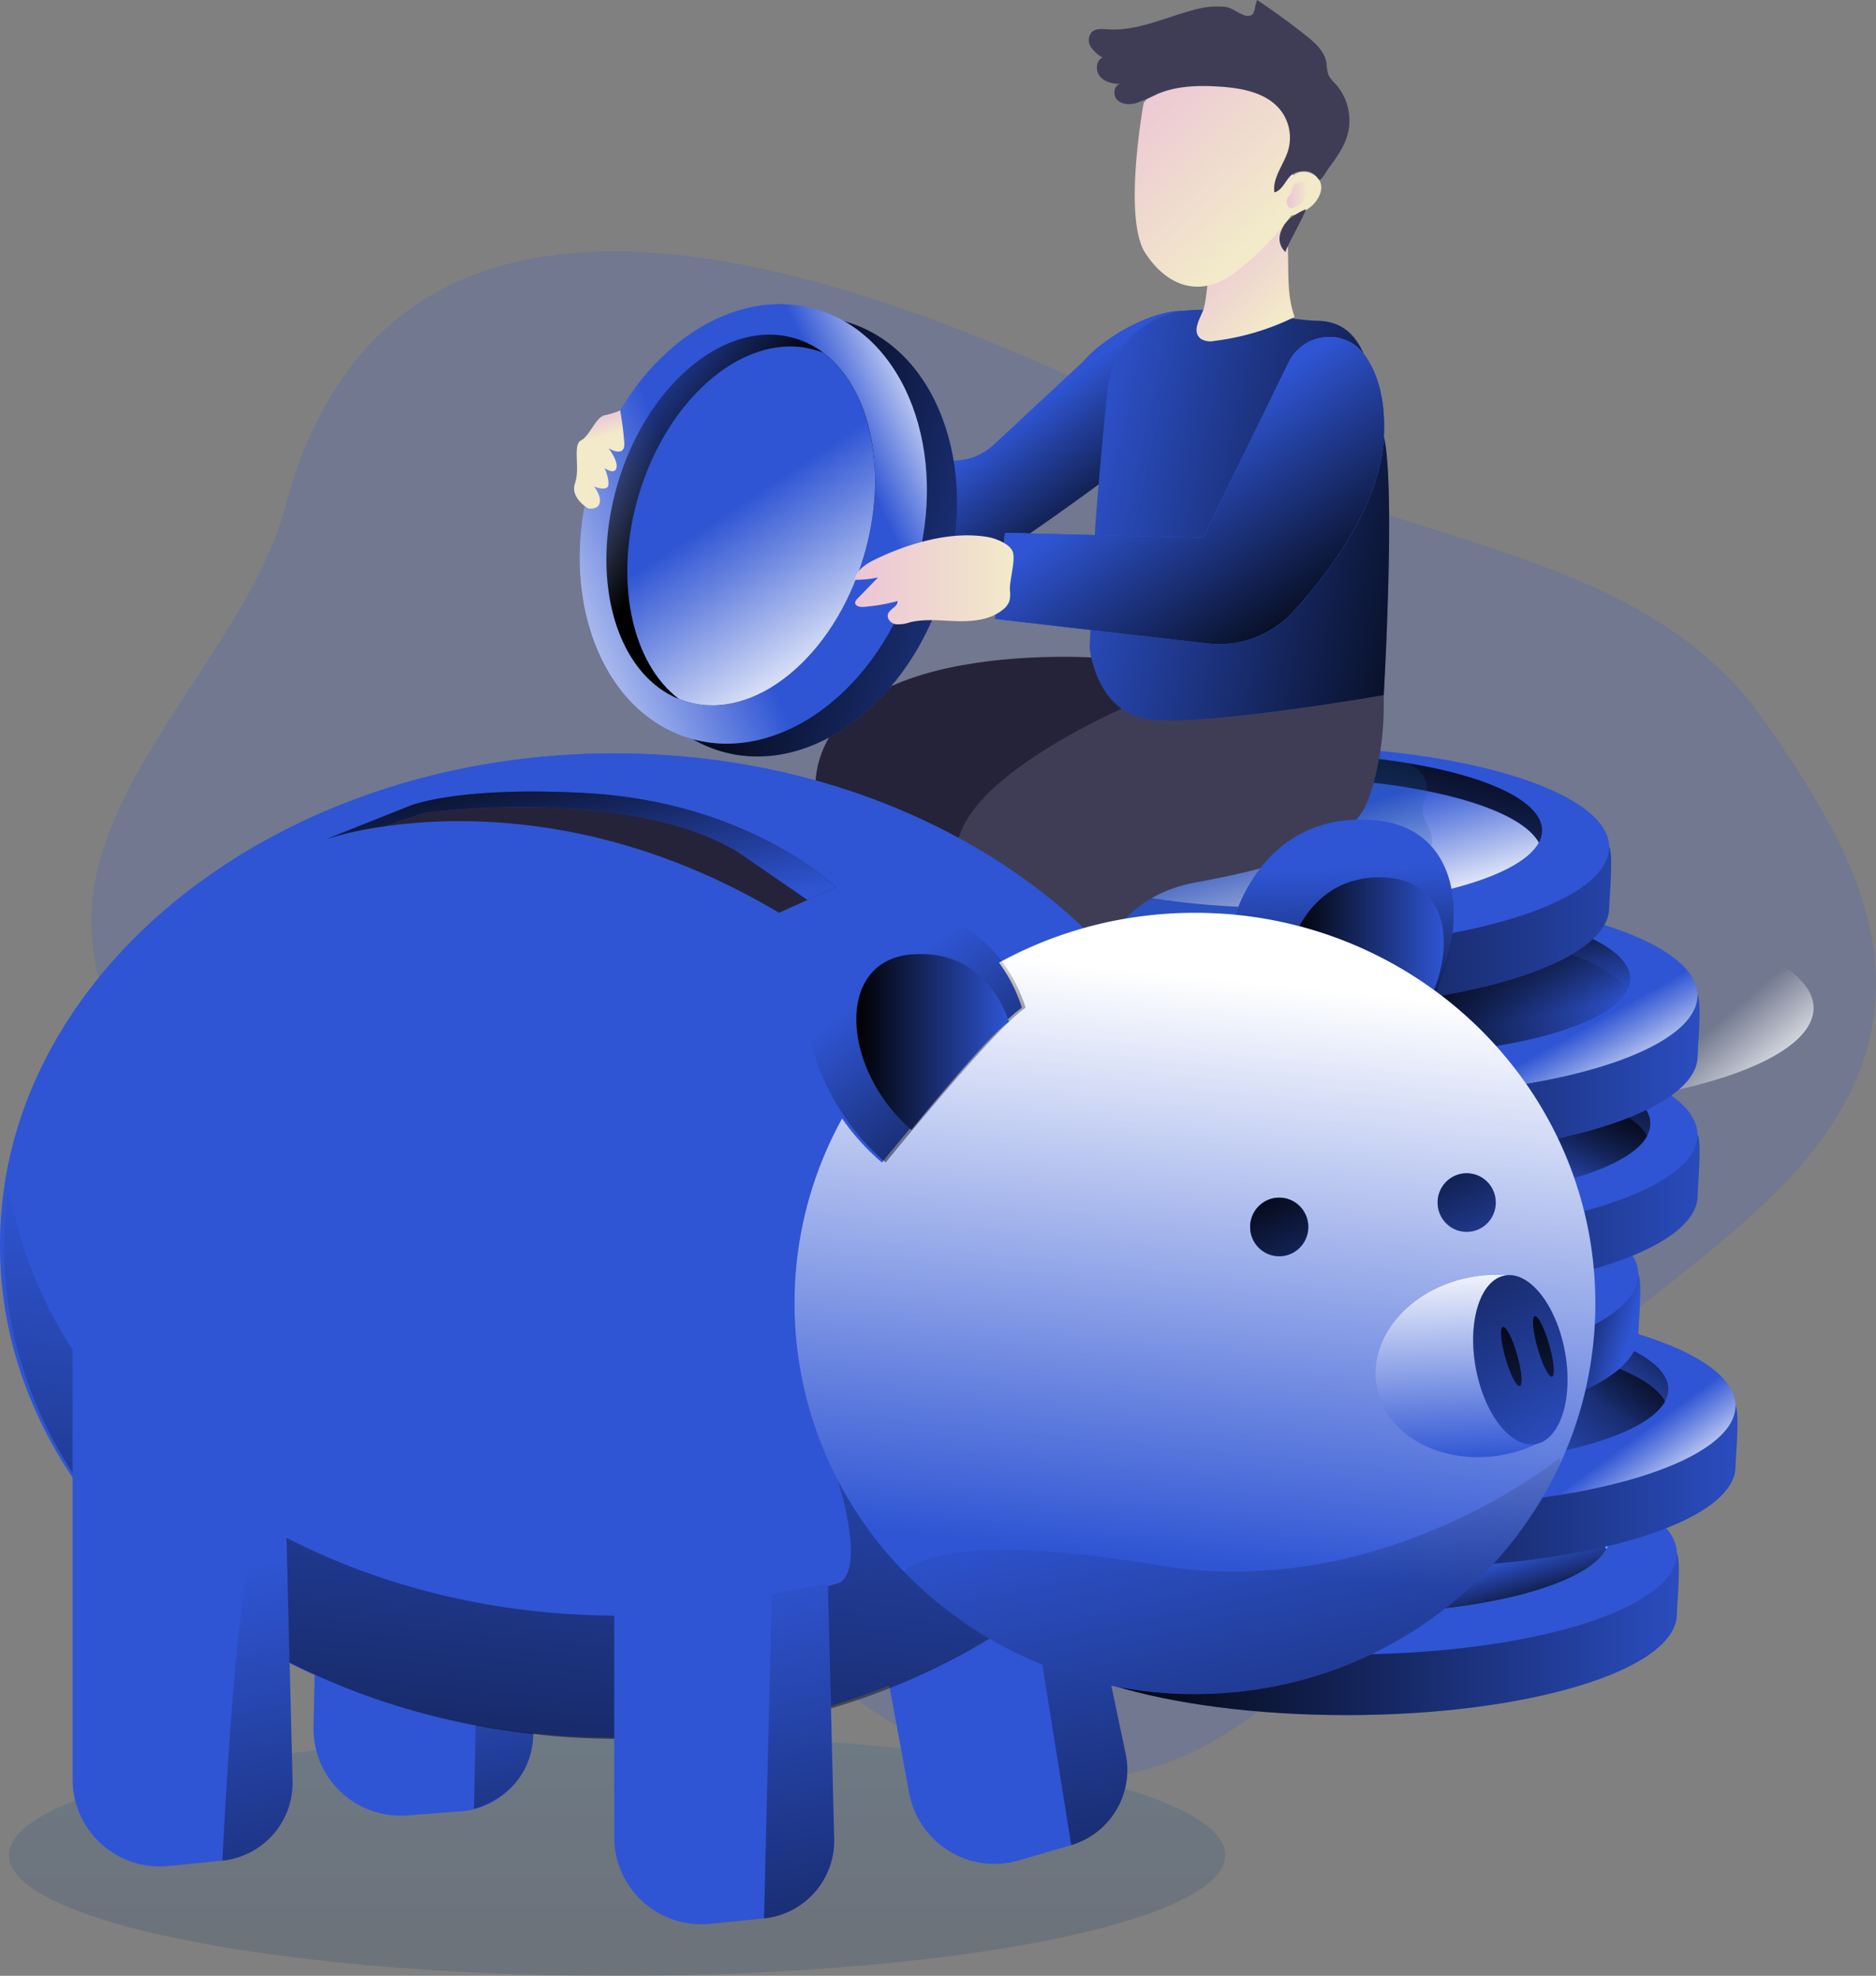 <svg id="Layer_1" data-name="Layer 1" xmlns="http://www.w3.org/2000/svg" xmlns:xlink="http://www.w3.org/1999/xlink" width="566.9" height="597" viewBox="0 0 566.9 597">
  <rect x="0" y="0" width="566.9" height="597" fill="#808080" stroke="none"/>
  <defs>
    <linearGradient id="linear-gradient" x1="439.57" y1="343.09" x2="408.81" y2="302.08" gradientTransform="translate(-109.39 -170)" gradientUnits="userSpaceOnUse">
      <stop offset="0"/>
      <stop offset="1" stop-opacity="0"/>
    </linearGradient>
    <linearGradient id="linear-gradient-2" x1="435.97" y1="657.63" x2="636.57" y2="657.63" xlink:href="#linear-gradient"/>
    <linearGradient id="linear-gradient-3" x1="516.69" y1="595.71" x2="516.36" y2="625.87" gradientTransform="translate(-109.39 -170)" gradientUnits="userSpaceOnUse">
      <stop offset="0" stop-color="#68e1fd"/>
      <stop offset="1" stop-color="#69b9eb"/>
    </linearGradient>
    <linearGradient id="linear-gradient-4" x1="526.21" y1="672.46" x2="519.59" y2="649.52" gradientTransform="translate(-109.39 -170)" gradientUnits="userSpaceOnUse">
      <stop offset="0"/>
      <stop offset="0.84" stop-opacity="0"/>
    </linearGradient>
    <linearGradient id="linear-gradient-5" x1="453.47" y1="612.99" x2="654.07" y2="612.99" xlink:href="#linear-gradient"/>
    <linearGradient id="linear-gradient-6" x1="446.87" y1="624.96" x2="467.86" y2="653.47" gradientTransform="translate(0 -170)" gradientUnits="userSpaceOnUse">
      <stop offset="0.32" stop-color="#fff" stop-opacity="0"/>
      <stop offset="1" stop-color="#fff"/>
    </linearGradient>
    <linearGradient id="linear-gradient-7" x1="576.04" y1="533.12" x2="553.1" y2="564" xlink:href="#linear-gradient"/>
    <linearGradient id="linear-gradient-8" x1="585" y1="535.73" x2="529.49" y2="598.53" xlink:href="#linear-gradient-4"/>
    <linearGradient id="linear-gradient-9" x1="568.56" y1="587.38" x2="595.47" y2="595.23" xlink:href="#linear-gradient"/>
    <linearGradient id="linear-gradient-10" x1="505.05" y1="511.38" x2="504.71" y2="541.54" xlink:href="#linear-gradient-3"/>
    <linearGradient id="linear-gradient-11" x1="426.09" y1="553.74" x2="583.17" y2="553.74" xlink:href="#linear-gradient-3"/>
    <linearGradient id="linear-gradient-12" x1="446.67" y1="531.15" x2="647.25" y2="531.15" xlink:href="#linear-gradient"/>
    <linearGradient id="linear-gradient-13" x1="470.86" y1="501.51" x2="498.18" y2="533.98" xlink:href="#linear-gradient-6"/>
    <linearGradient id="linear-gradient-14" x1="434.9" y1="302.03" x2="418.15" y2="255.57" gradientTransform="matrix(1, 0, 0, -1, 0, 598)" xlink:href="#linear-gradient"/>
    <linearGradient id="linear-gradient-15" x1="554.14" y1="465.79" x2="533.96" y2="503.35" xlink:href="#linear-gradient"/>
    <linearGradient id="linear-gradient-16" x1="441.41" y1="488.99" x2="641.99" y2="488.99" xlink:href="#linear-gradient"/>
    <linearGradient id="linear-gradient-17" x1="427.13" y1="495.75" x2="445.33" y2="528.26" xlink:href="#linear-gradient-6"/>
    <linearGradient id="linear-gradient-18" x1="520.24" y1="453.65" x2="527.48" y2="492.25" xlink:href="#linear-gradient-4"/>
    <linearGradient id="linear-gradient-19" x1="521.15" y1="469.6" x2="602.57" y2="458.5" xlink:href="#linear-gradient"/>
    <linearGradient id="linear-gradient-20" x1="437.54" y1="444.18" x2="638.15" y2="444.18" xlink:href="#linear-gradient"/>
    <linearGradient id="linear-gradient-21" x1="507.47" y1="377.82" x2="488.77" y2="447.18" xlink:href="#linear-gradient"/>
    <linearGradient id="linear-gradient-22" x1="489.73" y1="402.61" x2="504.81" y2="456.89" gradientTransform="translate(-109.39 -170)" xlink:href="#linear-gradient-6"/>
    <linearGradient id="linear-gradient-23" x1="492.12" y1="424.71" x2="587.9" y2="424.71" gradientTransform="translate(-109.39 -170)" gradientUnits="userSpaceOnUse">
      <stop offset="0" stop-color="#183866"/>
      <stop offset="1" stop-color="#1a7fc1"/>
    </linearGradient>
    <linearGradient id="linear-gradient-24" x1="186.48" y1="753.94" x2="186.42" y2="631.77" gradientTransform="translate(0 -170)" xlink:href="#linear-gradient-23"/>
    <linearGradient id="linear-gradient-25" x1="469.61" y1="849.68" x2="421.73" y2="619.58" xlink:href="#linear-gradient"/>
    <linearGradient id="linear-gradient-26" x1="178.08" y1="637.07" x2="147.33" y2="489.31" gradientTransform="matrix(1, 0, 0, 1, 0, 0)" xlink:href="#linear-gradient"/>
    <linearGradient id="linear-gradient-27" x1="407.98" y1="328.44" x2="405.73" y2="262.55" gradientTransform="matrix(1, 0, 0, 1, 0, 0)" xlink:href="#linear-gradient"/>
    <linearGradient id="linear-gradient-28" x1="499.58" y1="461.66" x2="545.68" y2="461.66" xlink:href="#linear-gradient"/>
    <linearGradient id="linear-gradient-29" x1="158.69" y1="646.89" x2="187.07" y2="373.95" gradientUnits="userSpaceOnUse">
      <stop offset="0"/>
      <stop offset="0.07" stop-opacity="0.84"/>
      <stop offset="1" stop-opacity="0"/>
    </linearGradient>
    <linearGradient id="linear-gradient-30" x1="462.76" y1="641.46" x2="495.08" y2="316.81" gradientTransform="translate(-109.39 -170)" gradientUnits="userSpaceOnUse">
      <stop offset="0" stop-color="#fff" stop-opacity="0"/>
      <stop offset="0.54" stop-color="#fff"/>
    </linearGradient>
    <linearGradient id="linear-gradient-31" x1="379.08" y1="524.47" x2="407.19" y2="585.57" gradientTransform="translate(0 -170)" xlink:href="#linear-gradient"/>
    <linearGradient id="linear-gradient-32" x1="428.64" y1="501.67" x2="456.74" y2="562.77" gradientTransform="translate(0 -170)" xlink:href="#linear-gradient"/>
    <linearGradient id="linear-gradient-33" x1="550.23" y1="611.28" x2="546.58" y2="521.66" gradientTransform="translate(-109.39 -170)" gradientUnits="userSpaceOnUse">
      <stop offset="0" stop-color="#fff" stop-opacity="0"/>
      <stop offset="0.67" stop-color="#fff"/>
    </linearGradient>
    <linearGradient id="linear-gradient-34" x1="519.57" y1="497.03" x2="592.89" y2="613.12" gradientTransform="translate(3.05 -261.07) rotate(10.41)" xlink:href="#linear-gradient"/>
    <linearGradient id="linear-gradient-35" x1="559.38" y1="548.86" x2="583.81" y2="661.72" xlink:href="#linear-gradient"/>
    <linearGradient id="linear-gradient-36" x1="569.27" y1="546.72" x2="593.7" y2="659.58" xlink:href="#linear-gradient"/>
    <linearGradient id="linear-gradient-37" x1="526.01" y1="840.29" x2="478.12" y2="610.19" xlink:href="#linear-gradient"/>
    <linearGradient id="linear-gradient-38" x1="325.17" y1="374.31" x2="266.04" y2="297.16" gradientTransform="matrix(1, 0, 0, 1, 0, 0)" xlink:href="#linear-gradient"/>
    <linearGradient id="linear-gradient-39" x1="368.15" y1="484.83" x2="414.25" y2="484.83" xlink:href="#linear-gradient"/>
    <linearGradient id="linear-gradient-40" x1="277.29" y1="388.59" x2="288.94" y2="451.34" xlink:href="#linear-gradient"/>
    <linearGradient id="linear-gradient-41" x1="226" y1="874.28" x2="178.11" y2="644.18" xlink:href="#linear-gradient"/>
    <linearGradient id="linear-gradient-42" x1="385.92" y1="872.18" x2="338.03" y2="642.08" xlink:href="#linear-gradient"/>
    <linearGradient id="linear-gradient-43" x1="563.15" y1="344.79" x2="429.17" y2="315.4" xlink:href="#linear-gradient"/>
    <linearGradient id="linear-gradient-44" x1="503.6" y1="370.71" x2="459.85" y2="308.5" xlink:href="#linear-gradient"/>
    <linearGradient id="linear-gradient-45" x1="302.1" y1="318.26" x2="350.18" y2="318.26" gradientTransform="translate(-109.39 -170)" gradientUnits="userSpaceOnUse">
      <stop offset="0" stop-color="#ecc4d7"/>
      <stop offset="0.42" stop-color="#efd4d1"/>
      <stop offset="1" stop-color="#f2eac9"/>
    </linearGradient>
    <linearGradient id="linear-gradient-46" x1="321.97" y1="325.75" x2="455.71" y2="359.79" gradientTransform="translate(458.6 -262.26) rotate(73.74)" xlink:href="#linear-gradient"/>
    <linearGradient id="linear-gradient-47" x1="422.6" y1="286.81" x2="110.2" y2="426.26" gradientTransform="translate(446.21 -255.14) rotate(73.74)" gradientUnits="userSpaceOnUse">
      <stop offset="0.32" stop-color="#fff" stop-opacity="0"/>
      <stop offset="0.54" stop-color="#fff"/>
    </linearGradient>
    <linearGradient id="linear-gradient-48" x1="324.28" y1="330.98" x2="463.88" y2="265.22" xlink:href="#linear-gradient-47"/>
    <linearGradient id="linear-gradient-49" x1="323.41" y1="319.72" x2="284.92" y2="290.69" xlink:href="#linear-gradient"/>
    <linearGradient id="linear-gradient-50" x1="315.8" y1="297.62" x2="367.18" y2="375.68" gradientTransform="translate(-109.39 -170)" xlink:href="#linear-gradient-6"/>
    <linearGradient id="linear-gradient-51" x1="367.57" y1="345.2" x2="415.68" y2="345.2" xlink:href="#linear-gradient-45"/>
    <linearGradient id="linear-gradient-52" x1="286.98" y1="296.27" x2="288.87" y2="302.8" xlink:href="#linear-gradient-45"/>
    <linearGradient id="linear-gradient-53" x1="473.58" y1="243.48" x2="495.88" y2="266.28" gradientTransform="translate(-109.39 -170)" gradientUnits="userSpaceOnUse">
      <stop offset="0" stop-color="#ecc4d7"/>
      <stop offset="1" stop-color="#f2eac9"/>
    </linearGradient>
    <linearGradient id="linear-gradient-54" x1="448.9" y1="195.49" x2="491.18" y2="238.72" xlink:href="#linear-gradient-53"/>
    <linearGradient id="linear-gradient-55" x1="498.2" y1="228.87" x2="504.84" y2="228.87" xlink:href="#linear-gradient-53"/>
  </defs>
  <title>6. savings</title>
  <path d="M86.21,153.19c-10,37.7-49.91,74.1-57.31,112.39-6.9,35.48,16.44,70.34,44.79,92.76S136,395.27,164,418.17c27.6,22.63,48.23,52.55,73.83,77.43s59.4,45.43,94.89,41.62c61.17-6.58,90.92-75.85,135.12-118.64,37.22-36,93.78-62.92,98.73-114.49,3-31.21-15.26-60.1-33.13-85.86-34.8-50.23-102-52.78-157.8-79.38C318.93,111.83,125.73,4.21,86.21,153.19Z" fill="#2f55d4" opacity="0.18" style="isolation: isolate"/>
  <path d="M327.4,109.19l-27.06,25.18a18,18,0,0,1-13.89,4.78L239.54,135l-2.93,28.91s52.57,8.21,60.07,6,53.93-37.4,53.93-37.4l6.85-38.6C347.61,93.87,333.46,102.07,327.4,109.19Z" fill="#2f55d4"/>
  <path d="M327.4,109.19l-27.06,25.18a18,18,0,0,1-13.89,4.78L239.54,135l-2.93,28.91s52.57,8.21,60.07,6,53.93-37.4,53.93-37.4l6.85-38.6C347.61,93.87,333.46,102.07,327.4,109.19Z" fill="#2f55d4"/>
  <path d="M327.4,109.19l-27.06,25.18a18,18,0,0,1-13.89,4.78L239.54,135l-2.93,28.91s52.57,8.21,60.07,6,53.93-37.4,53.93-37.4l6.85-38.6C347.61,93.87,333.46,102.07,327.4,109.19Z" fill="url(#linear-gradient)"/>
  <path d="M506.73,487.71c0,16.85-44.7,30.52-99.83,30.52s-99.83-13.67-99.83-30.52c0-1.62-.79-16.77,0-18.32,7.46-14.6,50-12.21,99.83-12.21,48.24,0,90.52-1.7,99.83,12.21C508.06,471.38,506.73,485.6,506.73,487.71Z" fill="#2f55d4"/>
  <path d="M506.73,487.71c0,16.85-44.7,30.52-99.83,30.52s-99.83-13.67-99.83-30.52c0-1.62-.79-16.77,0-18.32,7.46-14.6,50-12.21,99.83-12.21,48.24,0,90.52-1.7,99.83,12.21C508.06,471.38,506.73,485.6,506.73,487.71Z" fill="url(#linear-gradient-2)"/>
  <ellipse cx="406.9" cy="469.39" rx="99.83" ry="30.52" fill="#2f55d4"/>
  <path d="M486.42,464.38a7.73,7.73,0,0,1-1,3.69c-6,11.13-38.89,19.63-78.54,19.63s-72.51-8.5-78.54-19.63a7.73,7.73,0,0,1-1-3.69c0-12.89,35.61-23.33,79.52-23.33S486.42,451.49,486.42,464.38Z" fill="url(#linear-gradient-3)"/>
  <path d="M485.44,468.07c-6,11.13-38.89,19.63-78.54,19.63s-72.51-8.5-78.54-19.63c6-11.13,38.89-19.65,78.54-19.65S479.42,456.94,485.44,468.07Z" fill="#2f55d4"/>
  <path d="M485.44,468.07c-6,11.13-38.89,19.63-78.54,19.63s-72.51-8.5-78.54-19.63c6-11.13,38.89-19.65,78.54-19.65S479.42,456.94,485.44,468.07Z" fill="url(#linear-gradient-4)"/>
  <path d="M524.45,443.06c0,16.86-44.7,30.52-99.83,30.52s-99.83-13.66-99.83-30.52c0-1.62-.79-16.77,0-18.32,7.46-14.6,50-12.2,99.83-12.2,48.24,0,90.52-1.7,99.83,12.2C525.78,426.73,524.45,441,524.45,443.06Z" fill="#2f55d4"/>
  <path d="M524.45,443.06c0,16.86-44.7,30.52-99.83,30.52s-99.83-13.66-99.83-30.52c0-1.62-.79-16.77,0-18.32,7.46-14.6,50-12.2,99.83-12.2,48.24,0,90.52-1.7,99.83,12.2C525.78,426.73,524.45,441,524.45,443.06Z" fill="url(#linear-gradient-5)"/>
  <ellipse cx="424.62" cy="424.74" rx="99.83" ry="30.52" fill="#2f55d4"/>
  <ellipse cx="424.62" cy="424.74" rx="99.83" ry="30.52" fill="url(#linear-gradient-6)"/>
  <path d="M504.14,419.74a7.66,7.66,0,0,1-1,3.68c-6,11.13-38.9,19.64-78.55,19.64s-72.5-8.51-78.53-19.64a7.66,7.66,0,0,1-1-3.68c0-12.89,35.6-23.34,79.51-23.34S504.14,406.85,504.14,419.74Z" fill="url(#linear-gradient-7)"/>
  <path d="M503.16,423.42c-6,11.13-38.9,19.64-78.55,19.64s-72.5-8.51-78.53-19.64c6-11.13,38.89-19.64,78.53-19.64S497.14,412.29,503.16,423.42Z" fill="url(#linear-gradient-8)"/>
  <path d="M495.06,403.38c0,16.86-44.69,30.52-99.82,30.52s-99.83-13.66-99.83-30.52c0-1.61-.79-16.77,0-18.31,7.46-14.6,50-12.21,99.83-12.21,48.24,0,90.52-1.7,99.82,12.21C496.39,387.05,495.06,401.27,495.06,403.38Z" fill="#2f55d4"/>
  <path d="M495.06,403.38c0,16.86-44.69,30.52-99.82,30.52s-99.83-13.66-99.83-30.52c0-1.61-.79-16.77,0-18.31,7.46-14.6,50-12.21,99.83-12.21,48.24,0,90.52-1.7,99.82,12.21C496.39,387.05,495.06,401.27,495.06,403.38Z" fill="url(#linear-gradient-9)"/>
  <ellipse cx="395.24" cy="385.07" rx="99.83" ry="30.52" fill="#2f55d4"/>
  <path d="M474.76,380.06a7.66,7.66,0,0,1-1,3.68c-6,11.13-38.9,19.64-78.55,19.64s-72.5-8.51-78.53-19.64a7.66,7.66,0,0,1-1-3.68c0-12.89,35.61-23.33,79.52-23.33S474.76,367.17,474.76,380.06Z" fill="url(#linear-gradient-10)"/>
  <path d="M473.78,383.74c-6,11.13-38.9,19.64-78.55,19.64s-72.5-8.51-78.53-19.64c6-11.13,38.88-19.64,78.53-19.64S467.76,372.61,473.78,383.74Z" fill="url(#linear-gradient-11)"/>
  <path d="M513,361.22c0,16.85-44.7,30.52-99.83,30.52s-99.83-13.67-99.83-30.52c0-1.62-.79-16.77,0-18.32,7.46-14.6,50-12.2,99.83-12.2,48.24,0,90.52-1.7,99.83,12.2C514.29,344.89,513,359.11,513,361.22Z" fill="#2f55d4"/>
  <path d="M513,361.22c0,16.85-44.7,30.52-99.83,30.52s-99.83-13.67-99.83-30.52c0-1.62-.79-16.77,0-18.32,7.46-14.6,50-12.2,99.83-12.2,48.24,0,90.52-1.7,99.83,12.2C514.29,344.89,513,359.11,513,361.22Z" fill="url(#linear-gradient-12)"/>
  <ellipse cx="413.13" cy="342.9" rx="99.83" ry="30.52" fill="#2f55d4"/>
  <ellipse cx="448.21" cy="304.59" rx="99.83" ry="30.52" fill="url(#linear-gradient-13)"/>
  <path d="M498.71,339.49a7.73,7.73,0,0,1-1,3.69c-6,11.13-38.9,19.64-78.54,19.64s-72.46-8.51-78.46-19.64a7.73,7.73,0,0,1-1-3.69c0-12.88,35.6-23.33,79.52-23.33S498.71,326.6,498.71,339.49Z" fill="url(#linear-gradient-14)"/>
  <path d="M497.77,343.27c-6,11.13-38.9,19.64-78.54,19.64s-72.52-8.51-78.52-19.64c6-11.13,38.89-19.64,78.54-19.64S491.71,332.14,497.77,343.27Z" fill="url(#linear-gradient-15)"/>
  <path d="M513,319.06c0,16.85-44.7,30.52-99.83,30.52s-99.83-13.67-99.83-30.52c0-1.62-.79-16.77,0-18.32,7.46-14.6,50-12.2,99.83-12.2,48.24,0,90.52-1.71,99.83,12.2C514.29,302.73,513,317,513,319.06Z" fill="#2f55d4"/>
  <path d="M513,319.06c0,16.85-44.7,30.52-99.83,30.52s-99.83-13.67-99.83-30.52c0-1.62-.79-16.77,0-18.32,7.46-14.6,50-12.2,99.83-12.2,48.24,0,90.52-1.71,99.83,12.2C514.29,302.73,513,317,513,319.06Z" fill="url(#linear-gradient-16)"/>
  <ellipse cx="413.13" cy="300.74" rx="99.83" ry="30.52" fill="#2f55d4"/>
  <ellipse cx="413.13" cy="300.74" rx="99.83" ry="30.52" fill="url(#linear-gradient-17)"/>
  <path d="M492.61,295.73a7.73,7.73,0,0,1-1,3.69c-6,11.13-38.9,19.63-78.54,19.63s-72.46-8.5-78.46-19.63a7.73,7.73,0,0,1-1-3.69c0-12.89,35.6-23.33,79.52-23.33S492.61,282.84,492.61,295.73Z" fill="url(#linear-gradient-18)"/>
  <path d="M491.67,299.42c-6,11.13-38.9,19.63-78.54,19.63s-72.52-8.5-78.52-19.63c6-11.13,38.89-19.65,78.54-19.65S485.61,288.29,491.67,299.42Z" fill="url(#linear-gradient-19)"/>
  <path d="M486.27,274.26c0,16.85-44.7,30.52-99.83,30.52s-99.83-13.67-99.83-30.52c0-1.62-.79-16.77,0-18.32,7.46-14.6,50-12.21,99.83-12.21,48.24,0,90.52-1.7,99.83,12.21C487.61,257.93,486.27,272.15,486.27,274.26Z" fill="#2f55d4"/>
  <path d="M486.27,274.26c0,16.85-44.7,30.52-99.83,30.52s-99.83-13.67-99.83-30.52c0-1.62-.79-16.77,0-18.32,7.46-14.6,50-12.21,99.83-12.21,48.24,0,90.52-1.7,99.83,12.21C487.61,257.93,486.27,272.15,486.27,274.26Z" fill="url(#linear-gradient-20)"/>
  <ellipse cx="386.44" cy="255.94" rx="99.83" ry="30.52" fill="#2f55d4"/>
  <path d="M466,250.93a7.73,7.73,0,0,1-1,3.69c-6,11.13-38.89,19.63-78.54,19.63s-72.51-8.5-78.54-19.63a7.73,7.73,0,0,1-1-3.69c0-12.89,35.61-23.33,79.52-23.33S466,238,466,250.93Z" fill="url(#linear-gradient-21)"/>
  <path d="M465,254.62c-6,11.13-38.89,19.63-78.54,19.63s-72.51-8.5-78.54-19.63c6-11.13,38.89-19.65,78.54-19.65S459,243.49,465,254.62Z" fill="#2f55d4"/>
  <path d="M465,254.62c-6,11.13-38.89,19.63-78.54,19.63s-72.51-8.5-78.54-19.63c6-11.13,38.89-19.65,78.54-19.65S459,243.49,465,254.62Z" fill="url(#linear-gradient-22)"/>
  <path d="M425.83,230.72c3.13,1.56,5.69,4.83,5.31,8.32-.21,2-1.37,3.91-1.28,5.94.08,2.19,1.58,4.05,2.31,6.11,1.69,4.78-1,10.3-5.27,13.08a28.48,28.48,0,0,1-7,3.05,181.16,181.16,0,0,1-40.84,8.11c-7.36.59-14.82.74-21.94,2.69-4.53,1.24-8.85,3.19-13.39,4.44a7,7,0,0,1-3.43.32c-2.28-.53-3.62-3.15-3.37-5.49a10.3,10.3,0,0,1,3.4-6c3.67-3.57,8.42-5.74,12.71-8.54,5.5-3.58,10.24-8.19,15.26-12.44,4.38-3.7,9-7.14,13.59-10.57,5.63-4.2,11.32-8.43,17.63-11.5s17.78-1,16.68-1C416.49,229.88,423.61,229.6,425.83,230.72Z" opacity="0.19" fill="url(#linear-gradient-23)" style="isolation: isolate"/>
  <path d="M333.61,198.87s-84.86-7.13-87.26,38.18l-6.46,10.59,46.72,26.62s-3.89-11.14,6.75-16.56,53.58-8.06,60.23-20.65S333.61,198.87,333.61,198.87Z" fill="#25233a"/>
  <path d="M348.27,210.05s-54.28,21.38-58.9,44.56-2.76,19.65-2.76,19.65l20,14.13,29.31-4.95s6-13.22,25.14-16.76,46.28-9.33,52.15-24.46,4.9-32.17,4.9-32.17Z" fill="#3f3d56"/>
  <ellipse cx="186.47" cy="560.54" rx="183.77" ry="36.46" opacity="0.19" fill="url(#linear-gradient-24)" style="isolation: isolate"/>
  <path d="M323.71,557.51l-15.84,4.63a26.25,26.25,0,0,1-32.54-17.88h0a24.63,24.63,0,0,1-.63-2.67l-12.21-66.05,61.29-23.39,16.36,77.72A23.69,23.69,0,0,1,323.71,557.51Z" fill="#2f55d4"/>
  <path d="M323.71,557.51l-15.49-96.78,16.07-6.18,15.85,75.31A23.69,23.69,0,0,1,323.71,557.51Z" fill="url(#linear-gradient-25)"/>
  <path d="M139.41,547.3,123,548.56a26.36,26.36,0,0,1-28.21-24.37h0c-.06-.88-.08-1.75-.06-2.63l1.55-67.16L161,444.21l.14,79.44A23.61,23.61,0,0,1,139.41,547.3Z" fill="#2f55d4"/>
  <path d="M144.23,496.35l-1,50.23s17.67-4.33,17.94-22.93c.25-16.8.74-41.56.74-41.56Z" fill="url(#linear-gradient-26)"/>
  <path d="M369.73,357.71c-11.43,73.34-89.52,130.08-184.12,130.08S12.86,431.05,1.43,357.71c11.43-73.32,89.51-130.06,184.18-130.06S358.3,284.39,369.73,357.71Z" fill="#2f55d4"/>
  <path d="M369.76,357.71c-8.93,57.3-58.52,104.46-124.94,122.35,66.37-17.9,116-65.06,124.91-122.35-11.43-73.32-89.45-130.06-184.12-130.06S12.86,284.39,1.43,357.71A120.83,120.83,0,0,0,0,376.32C0,458.42,83.15,525,185.61,525s185.56-66.58,185.56-148.68A120.81,120.81,0,0,0,369.76,357.71ZM14.56,397c-1.09-2.05-2.11-4.13-3.08-6.23q1.45,3.15,3.08,6.23c19.24,36.44,56.1,65.46,102,80.21C70.63,462.42,33.79,433.39,14.56,397Zm107.89,82q3,.85,5.94,1.64C126.39,480.07,124.41,479.53,122.45,479Zm110.24,4c2-.43,4.07-.88,6.09-1.37Q235.77,482.33,232.69,483Z" fill="#2f55d4"/>
  <path d="M373.11,277.07s8.56-32.1,42.3-29.25,29.9,50.46,0,76C415.41,323.86,382.41,283.1,373.11,277.07Z" fill="#2f55d4"/>
  <path d="M373.11,277.35s8.56-32.1,42.3-29.25,29.9,50.46,0,76C415.41,324.14,382.41,283.38,373.11,277.35Z" fill="url(#linear-gradient-27)"/>
  <path d="M390.19,285.6s6-22.37,29.47-20.38,20.83,35.16,0,53C419.66,318.2,396.67,289.8,390.19,285.6Z" fill="#2f55d4"/>
  <path d="M390.19,285.6s6-22.37,29.47-20.38,20.83,35.16,0,53C419.66,318.2,396.67,289.8,390.19,285.6Z" fill="url(#linear-gradient-28)"/>
  <path d="M372.37,376.7c0,82.1-83.09,148.68-185.56,148.68S1.2,458.8,1.2,376.7a121.86,121.86,0,0,1,1.43-18.6c11.43,73.28,89.49,130.07,184.18,130.07a226,226,0,0,0,67.09-10c8.54-6-2.57-36.76-2.81-37.45l16.14,8.39,15.46,17.73c47.5-23,81.08-62.58,88.27-108.72A120.23,120.23,0,0,1,372.37,376.7Z" fill="url(#linear-gradient-29)"/>
  <path d="M482.09,393.84a115.18,115.18,0,0,1-10.7,48.59c-19,41-61.22,69.45-110.29,69.45a122.06,122.06,0,0,1-87.94-37,116.09,116.09,0,0,1-33.06-81.07c0-65.2,54.18-118,121-118S482.09,328.64,482.09,393.84Z" fill="#2f55d4"/>
  <path d="M482.09,393.84a115.18,115.18,0,0,1-10.7,48.59c-19,41-61.22,69.45-110.29,69.45a122.06,122.06,0,0,1-87.94-37,116.09,116.09,0,0,1-33.06-81.07c0-65.2,54.18-118,121-118S482.09,328.64,482.09,393.84Z" fill="url(#linear-gradient-30)"/>
  <ellipse cx="386.56" cy="370.73" rx="8.79" ry="8.86" fill="#2f55d4"/>
  <ellipse cx="443.21" cy="363.36" rx="8.79" ry="8.86" fill="#2f55d4"/>
  <ellipse cx="386.56" cy="370.73" rx="8.79" ry="8.86" fill="url(#linear-gradient-31)"/>
  <ellipse cx="443.21" cy="363.36" rx="8.79" ry="8.86" fill="url(#linear-gradient-32)"/>
  <path d="M455.41,385.32l9.38,50.77a41.1,41.1,0,0,1-10.58,3.5C435.85,443,418.74,433.8,416,419s9.92-29.63,28.28-33.07A40.73,40.73,0,0,1,455.41,385.32Z" fill="#2f55d4"/>
  <path d="M455.41,385.32l9.38,50.77a41.1,41.1,0,0,1-10.58,3.5C435.85,443,418.74,433.8,416,419s9.92-29.63,28.28-33.07A40.73,40.73,0,0,1,455.41,385.32Z" fill="url(#linear-gradient-33)"/>
  <ellipse cx="459.43" cy="410.87" rx="13.69" ry="25.89" transform="translate(-66.68 89.78) rotate(-10.41)" fill="#2f55d4"/>
  <ellipse cx="459.43" cy="410.87" rx="13.69" ry="25.89" transform="translate(-66.68 89.78) rotate(-10.41)" fill="url(#linear-gradient-34)"/>
  <path d="M458.46,409.35c1.41,4.94,1.77,9.17.8,9.45s-2.91-3.49-4.32-8.43-1.77-9.16-.8-9.44S457.05,404.42,458.46,409.35Z" fill="url(#linear-gradient-35)"/>
  <path d="M468.15,406.32c1.45,5,1.83,9.36.86,9.65s-2.93-3.58-4.37-8.63-1.83-9.37-.86-9.65S466.71,401.27,468.15,406.32Z" fill="url(#linear-gradient-36)"/>
  <path d="M471.55,440.31l-.16,2.12c-19,41-61.22,69.45-110.29,69.45a122.06,122.06,0,0,1-87.94-37s9.25-13.34,77.1-1.9S471.55,440.31,471.55,440.31Z" fill="url(#linear-gradient-37)"/>
  <path d="M308.79,304.5s-8.55-32.1-42.3-29.24-29.9,50.46,0,76C266.49,351.3,299.49,310.54,308.79,304.5Z" fill="#2f55d4"/>
  <path d="M309.92,304.5s-8.55-32.1-42.3-29.24-29.9,50.46,0,76C267.62,351.3,300.62,310.54,309.92,304.5Z" fill="url(#linear-gradient-38)"/>
  <path d="M304.86,308.76s-6-22.36-29.47-20.37-20.83,35.15,0,53C275.39,341.37,298.38,313,304.86,308.76Z" fill="#2f55d4"/>
  <path d="M304.86,308.76s-6-22.36-29.47-20.37-20.83,35.15,0,53C275.39,341.37,298.38,313,304.86,308.76Z" fill="url(#linear-gradient-39)"/>
  <path d="M252.61,268.07,244,271.93l-8.61,3.86c-50.35-30-95.44-29.48-119.12-26.11h0a104.36,104.36,0,0,0-17.38,3.77l25.11-10s14.51-6,53.44-3.79C226.79,242.5,252.61,268.07,252.61,268.07Z" fill="#25233a"/>
  <path d="M252.61,268.07,244,271.93l-21-14.47c-33.54-20.36-94.67-11.85-94.67-11.85l-12.11,4.07h0a104.36,104.36,0,0,0-17.38,3.77l25.11-10s14.51-6,53.44-3.79C226.79,242.5,252.61,268.07,252.61,268.07Z" fill="#2f55d4"/>
  <path d="M252.61,268.07,244,271.93l-21-14.47c-33.54-20.36-94.67-11.85-94.67-11.85l-12.11,4.07h0a104.36,104.36,0,0,0-17.38,3.77l25.11-10s14.51-6,53.44-3.79C226.79,242.5,252.61,268.07,252.61,268.07Z" fill="url(#linear-gradient-40)"/>
  <path d="M230.88,579.66l-16.42,1.65a26.34,26.34,0,0,1-28.73-23.71v0q-.12-1.29-.12-2.58V487.79l64.5-11.7,2,79.42A23.61,23.61,0,0,1,230.88,579.66Z" fill="#2f55d4"/>
  <path d="M67.22,562.2l-16.41,1.64a26.35,26.35,0,0,1-28.76-23.7h0c-.08-.87-.12-1.75-.12-2.63V406.83l64.5,51.8.15,6.25h0L88.39,538A23.63,23.63,0,0,1,67.22,562.2Z" fill="#2f55d4"/>
  <path d="M67.22,562.2s3.8-82,9-91.08,10.39-6.24,10.39-6.24h0L88.42,538A23.64,23.64,0,0,1,67.22,562.2Z" fill="url(#linear-gradient-41)"/>
  <path d="M230.88,579.66l2.34-98,16.92-3.12,1.91,77A23.61,23.61,0,0,1,230.88,579.66Z" fill="url(#linear-gradient-42)"/>
  <path d="M330.94,159.46l-1.66,36.19s1.69,19.77,18.32,21.78,70.55-7.38,70.55-7.38,3.66-63.64,0-78.22-3.6-34.56-19.9-34.89c-8.17-.17-29.54-4.54-40.79-3a26.49,26.49,0,0,0-22.74,23.51C333.61,127.91,332.25,142.14,330.94,159.46Z" fill="#2f55d4"/>
  <path d="M330.94,159.46l-1.66,36.19s1.69,19.77,18.32,21.78,70.55-7.38,70.55-7.38,3.66-63.64,0-78.22-3.6-34.56-19.9-34.89c-8.17-.17-29.54-4.54-40.79-3a26.49,26.49,0,0,0-22.74,23.51C333.61,127.91,332.25,142.14,330.94,159.46Z" fill="url(#linear-gradient-43)"/>
  <path d="M389.4,109.49c4.46-9.13,17.1-10.44,23-2.17,3.69,5.19,6.36,12.94,5.77,24.51-1.06,20.84-16.38,41-27.33,52.9a30.6,30.6,0,0,1-24.67,9.83L300.69,187l3-26,59.87,1.5Z" fill="#2f55d4"/>
  <path d="M389.4,109.49c4.46-9.13,17.1-10.44,23-2.17,3.69,5.19,6.36,12.94,5.77,24.51-1.06,20.84-16.38,41-27.33,52.9a30.6,30.6,0,0,1-24.67,9.83L300.69,187l3-26,59.87,1.5Z" fill="#2f55d4"/>
  <path d="M389.4,109.49c4.46-9.13,17.1-10.44,23-2.17,3.69,5.19,6.36,12.94,5.77,24.51-1.06,20.84-16.38,41-27.33,52.9a30.6,30.6,0,0,1-24.67,9.83L300.69,187l3-26,59.87,1.5Z" fill="#2f55d4"/>
  <path d="M389.4,109.49c4.46-9.13,17.1-10.44,23-2.17,3.69,5.19,6.36,12.94,5.77,24.51-1.06,20.84-16.38,41-27.33,52.9a30.6,30.6,0,0,1-24.67,9.83L300.69,187l3-26,59.87,1.5Z" fill="url(#linear-gradient-44)"/>
  <path d="M199.07,142c-2.76,1.33-5.71,3.19-6.36,6.2a33.24,33.24,0,0,0,7.17-.73l-6.27,6.47a1.92,1.92,0,0,0-.71,1.22c0,1.05,1.43,1.36,2.47,1.27a56.52,56.52,0,0,0,10.33-1.78c.24,1.65-2.29,2.31-2.85,3.88-.5,1.38.84,2.85,2.27,3.13a10.36,10.36,0,0,0,4.31-.58c4.69-1.13,9.6-.47,14.42-.34s10-.43,13.73-3.51a5.89,5.89,0,0,0,1.94-2.55,8.41,8.41,0,0,0,.16-3.2c-.19-3,1.82-9.29.83-11.8-.94-2.35-5.25-4-7.49-4.37C219.23,133,204.14,139.6,199.07,142Z" fill="url(#linear-gradient-45)"/>
  <ellipse cx="236.87" cy="162.14" rx="67.58" ry="50.82" transform="translate(14.9 344.14) rotate(-73.74)" fill="#2f55d4"/>
  <ellipse cx="236.87" cy="162.14" rx="67.58" ry="50.82" transform="translate(14.9 344.14) rotate(-73.74)" fill="url(#linear-gradient-46)"/>
  <ellipse cx="227.63" cy="158.3" rx="67.58" ry="50.92" transform="translate(11.29 331.71) rotate(-73.53)" fill="#2f55d4"/>
  <ellipse cx="227.63" cy="158.3" rx="67.58" ry="50.92" transform="translate(11.29 331.71) rotate(-73.53)" fill="url(#linear-gradient-47)"/>
  <ellipse cx="227.63" cy="158.3" rx="67.58" ry="50.92" transform="translate(11.29 331.71) rotate(-73.53)" fill="url(#linear-gradient-48)"/>
  <path d="M260.92,168.44c-9.12,30.3-33.12,49.78-53.6,43.52-.72-.22-1.43-.47-2.12-.74h0c-19-7.61-27.22-36.21-18.44-65.42,9.12-30.28,33.12-49.77,53.6-43.52a27.15,27.15,0,0,1,8.43,4.31h0C263.19,117.45,268.66,142.71,260.92,168.44Z" fill="url(#linear-gradient-49)"/>
  <path d="M260.92,168.44c-9.12,30.3-33.12,49.78-53.6,43.52-.72-.22-1.43-.47-2.12-.74h0c-14.39-10.86-19.87-36.12-12.13-61.85,9.13-30.29,33.12-49.78,53.6-43.52.72.22,1.43.47,2.12.74h0C263.19,117.45,268.66,142.71,260.92,168.44Z" fill="#2f55d4"/>
  <path d="M260.92,168.44c-9.12,30.3-33.12,49.78-53.6,43.52-.72-.22-1.43-.47-2.12-.74h0c-14.39-10.86-19.87-36.12-12.13-61.85,9.13-30.29,33.12-49.78,53.6-43.52.72.22,1.43.47,2.12.74h0C263.19,117.45,268.66,142.71,260.92,168.44Z" fill="url(#linear-gradient-50)"/>
  <path d="M264.54,169c-2.76,1.33-5.7,3.19-6.36,6.2a33.24,33.24,0,0,0,7.17-.73l-6.24,6.42a2,2,0,0,0-.7,1.23c0,1,1.42,1.35,2.46,1.27a56.52,56.52,0,0,0,10.33-1.78c.24,1.65-2.29,2.31-2.85,3.88-.5,1.38.84,2.85,2.27,3.13a10.53,10.53,0,0,0,4.31-.58c4.69-1.14,9.6-.47,14.42-.35s10-.42,13.74-3.51a5.79,5.79,0,0,0,1.93-2.55,8.41,8.41,0,0,0,.16-3.2c-.19-3,1.82-9.29.83-11.79-.93-2.35-5.25-4-7.49-4.37C284.71,159.88,269.61,166.52,264.54,169Z" fill="url(#linear-gradient-51)"/>
  <path d="M187.4,124a97.74,97.74,0,0,1,1.25,9.79c.31,4.81-4.77,1.64-4.77,1.64s3,3.84,2.39,6-3.58,0-3.58,0,1.47,3.18,1.12,5.19-4.31.38-4.31.38,2.17,2.56,1.74,4.86-3.47,1.77-3.47,1.77-5.61-3.16-4-7.68-.83-11.56,1.83-12.9,4.34-7,7.16-7.59A22.94,22.94,0,0,0,187.4,124Z" fill="url(#linear-gradient-52)"/>
  <path d="M362.94,102.42A5.68,5.68,0,0,0,367,103a75.57,75.57,0,0,0,24.22-7.23c-2.71-7.4-1.56-15.59-2.21-23.46-.23-2.64-1-5.69-3.36-6.77-1.75-.79-3.79-.23-5.55.53a26.69,26.69,0,0,0-14.56,17c-1,3.3-.87,6.79-1.77,10.1C363,95.74,359.78,100.13,362.94,102.42Z" fill="url(#linear-gradient-53)"/>
  <path d="M345.61,31.05s-6.43,34.92.53,45.48,17,13.34,27,5.91a91.45,91.45,0,0,0,17.08-17.3s6.33-.88,8.58-6.31-4.13-8.44-7.56-6.18,6.31-15.07,2.07-17.09S368.61,3.66,345.61,31.05Z" fill="url(#linear-gradient-54)"/>
  <path d="M370.35,2.08A26,26,0,0,0,360.2,3.14c-8.44,2.27-16.71,6.32-25.43,5.72-1.72-.12-3.7-.33-4.92.9a3.74,3.74,0,0,0-.2,4.44,10.66,10.66,0,0,0,3.49,3.19c-2,.95-2.16,4.06-.71,5.75s3.86,2.21,6.08,2.2c-1.94.44-2.31,3.43-.9,4.85s3.68,1.51,5.61,1a45.14,45.14,0,0,0,6.4-2.74c6-2.57,12.7-2.7,19.19-2.26,6.78.46,14.25,1.91,18.35,7.37a13.61,13.61,0,0,1,2.11,11.83c-1.29,4.34-4.8,8.25-4.17,12.74,3-.72,3.76-5.47,6.81-6.14,2.41-.54,4.49-.73,6.57,2.19.63.88,2.34-2.45,3-3.32,2.3-3.12,4.64-6.33,5.71-10.06a16.69,16.69,0,0,0-3.65-15.49,10.27,10.27,0,0,1-2.13-2.73,15.8,15.8,0,0,1-.57-3.61c-.59-3.56-3.56-6.17-6.39-8.39Q387.36,5,379.89,0c-1.09,2.7-.4,4.91-3,4.8C375.13,4.73,372.48,2.36,370.35,2.08Z" fill="#3f3d56"/>
  <path d="M388.51,76.22a5.47,5.47,0,0,1-1.71-5.4,8.93,8.93,0,0,1,3.2-4.88,18.63,18.63,0,0,1,4.59-2.71C394.53,64.54,388,75.86,388.51,76.22Z" fill="#3f3d56"/>
  <path d="M390.3,57.93a4.18,4.18,0,0,1,.76-2.09,2.8,2.8,0,0,1,.93-.58,4,4,0,0,1,1.81-.42,1.77,1.77,0,0,1,1.52,1,2.26,2.26,0,0,1,.12,1,6.83,6.83,0,0,1-4.91,6,1.23,1.23,0,0,1-.76,0,1.21,1.21,0,0,1-.63-.7,2.58,2.58,0,0,1-.06-2.37C389.54,59.08,390.1,58.83,390.3,57.93Z" fill="url(#linear-gradient-55)"/>
</svg>
